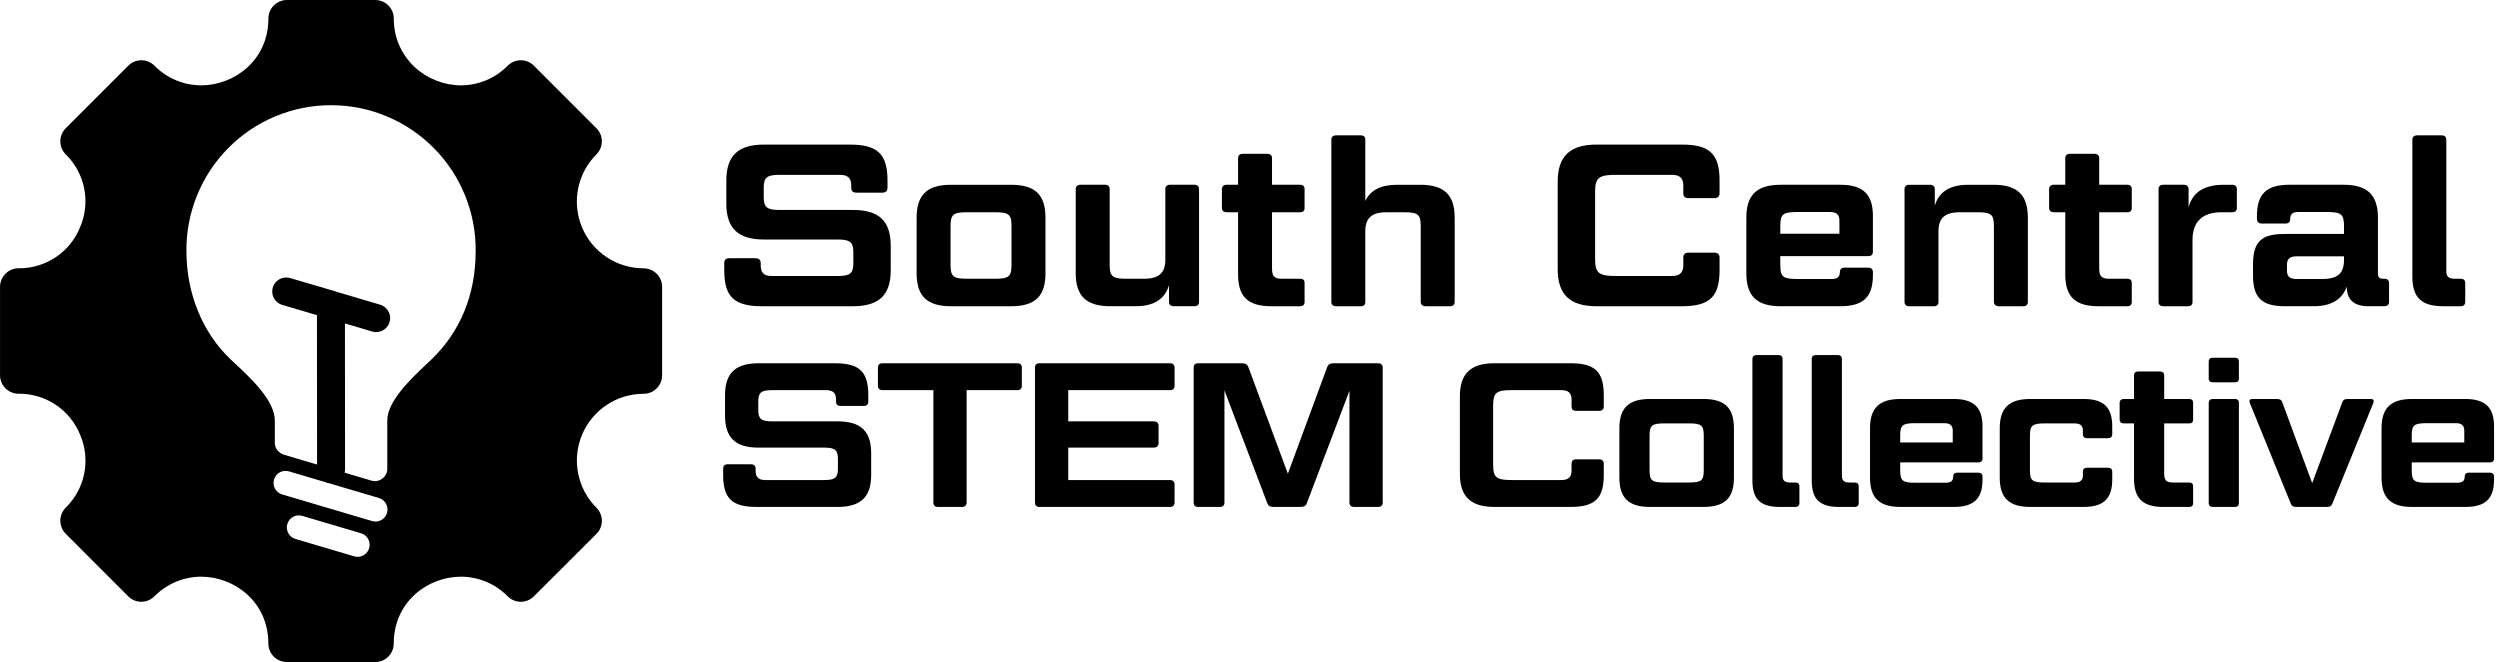 <?xml version="1.0" encoding="UTF-8"?><svg id="Layer_2" xmlns="http://www.w3.org/2000/svg" viewBox="0 0 2812.99 744.9"><g id="Black_Full_Width"><g><path d="m850,290.53c3.64,0,5.98,1.82,5.98,5.46v2.6c0,8.06,3.38,11.95,12.21,11.95h74.83c13.77,0,17.15-3.38,17.15-14.29v-12.47c0-10.91-3.38-14.29-17.15-14.29h-83.41c-29.36,0-42.35-12.73-42.35-40.54v-25.72c0-27.8,12.99-40.54,42.35-40.54h96.66c31.18,0,42.35,10.65,42.35,40.54v8.06c0,3.64-2.08,5.46-5.72,5.46h-29.36c-3.9,0-5.72-1.82-5.72-5.46v-2.6c0-8.05-3.64-11.95-12.73-11.95h-68.6c-13.77,0-17.15,3.38-17.15,14.29v10.65c0,11.17,3.38,14.55,17.15,14.55h83.15c29.62,0,42.61,12.47,42.61,40.54v27.28c0,27.8-12.99,40.54-42.61,40.54h-102.38c-31.18,0-42.35-10.65-42.35-40.54v-8.06c0-3.64,2.08-5.46,5.72-5.46h29.36Z"/><path d="m1176.36,307.42c0,25.72-11.43,37.16-38.72,37.16h-67.56c-27.02,0-38.72-11.43-38.72-37.16v-62.36c0-25.72,11.69-37.16,38.72-37.16h67.56c27.28,0,38.72,11.43,38.72,37.16v62.36Zm-38.2-52.49c0-13.51-2.6-16.11-18.71-16.11h-30.92c-16.37,0-18.97,2.6-18.97,16.11v42.61c0,13.51,2.6,16.11,18.97,16.11h30.92c16.11,0,18.71-2.6,18.71-16.11v-42.61Z"/><path d="m1248.6,297.54c0,13.51,2.86,16.11,18.97,16.11h19.75c17.15,0,23.91-7.02,23.91-21.31v-79.51c0-3.12,1.82-4.94,5.2-4.94h27.8c3.12,0,4.94,1.82,4.94,4.94v126.8c0,3.12-1.82,4.94-4.94,4.94h-23.39c-3.64,0-5.46-1.82-5.46-4.94v-18.71c-4.68,15.59-16.89,23.65-37.68,23.65h-28.32c-27.02,0-38.98-11.43-38.98-37.16v-94.58c0-3.12,2.08-4.94,5.2-4.94h27.8c3.38,0,5.2,1.82,5.2,4.94v84.71Z"/><path d="m1431.27,238.82v62.88c0,9.35,2.6,11.95,11.43,11.95h20.01c3.64,0,5.2,1.56,5.2,4.94v21.05c0,3.12-1.56,4.94-5.2,4.94h-32.22c-26.24,0-37.42-10.65-37.42-35.86v-69.9h-12.99c-3.12,0-5.2-1.56-5.2-4.94v-21.05c0-3.12,2.08-4.94,5.2-4.94h12.99v-29.88c0-3.12,1.82-4.94,5.2-4.94h27.54c3.64,0,5.46,1.82,5.46,4.94v29.88h31.44c3.64,0,5.2,1.82,5.2,4.94v21.05c0,3.38-1.56,4.94-5.2,4.94h-31.44Z"/><path d="m1598.61,254.93c0-13.51-2.6-16.11-18.97-16.11h-19.49c-17.15,0-23.91,7.02-23.91,21.31v79.51c0,3.12-1.56,4.94-5.2,4.94h-27.54c-3.64,0-5.46-1.82-5.46-4.94v-182.41c0-3.12,1.82-4.94,5.46-4.94h27.54c3.64,0,5.2,1.82,5.2,4.94v68.86c5.72-11.95,17.41-18.19,35.6-18.19h26.24c27.02,0,38.72,11.43,38.72,37.16v94.58c0,3.12-1.82,4.94-5.2,4.94h-27.54c-3.38,0-5.46-1.82-5.46-4.94v-84.71Z"/><path d="m1929.13,284.29c3.64,0,5.72,2.08,5.72,5.46v14.29c0,29.88-11.17,40.54-42.35,40.54h-96.14c-29.62,0-43.65-12.99-43.65-41.58v-98.74c0-28.58,14.03-41.58,43.65-41.58h96.14c31.18,0,42.35,10.65,42.35,40.54v14.29c0,3.38-2.08,5.46-5.72,5.46h-29.36c-3.9,0-5.72-2.08-5.72-5.46v-8.83c0-8.05-3.9-11.95-12.73-11.95h-63.4c-19.23,0-23.12,3.38-23.12,19.49v74.83c0,16.11,3.9,19.49,23.12,19.49h63.4c8.83,0,12.73-3.9,12.73-11.95v-8.83c0-3.38,1.82-5.46,5.72-5.46h29.36Z"/><path d="m2003.7,344.57c-27.02,0-38.72-11.43-38.72-37.16v-62.36c0-25.72,11.69-37.16,38.72-37.16h67.04c25.46,0,36.64,10.65,36.64,34.82v40.54c0,3.38-1.82,4.94-5.46,4.94h-98.74v9.61c0,13.51,2.6,16.11,18.97,16.11h38.72c6.24,0,9.35-2.08,9.35-7.8,0-3.12,1.82-4.94,5.2-4.94h26.5c3.64,0,5.46,1.82,5.46,4.94v3.64c0,24.42-10.91,34.82-36.38,34.82h-67.3Zm-.52-81.59h66.52v-15.07c0-6.76-3.64-9.35-10.65-9.35h-36.9c-16.37,0-18.97,2.6-18.97,16.11v8.31Z"/><path d="m2243.54,254.93c0-13.51-2.6-16.11-18.97-16.11h-19.49c-17.15,0-23.91,7.02-23.91,21.31v79.51c0,3.12-1.56,4.94-5.2,4.94h-27.54c-3.64,0-5.46-1.82-5.46-4.94v-126.8c0-3.12,1.82-4.94,5.46-4.94h23.13c3.64,0,5.46,1.82,5.46,4.94v18.71c4.42-15.59,16.89-23.65,37.68-23.65h28.32c27.02,0,38.72,11.43,38.72,37.16v94.58c0,3.12-1.82,4.94-5.2,4.94h-27.54c-3.38,0-5.46-1.82-5.46-4.94v-84.71Z"/><path d="m2362.03,238.82v62.88c0,9.35,2.6,11.95,11.43,11.95h20.01c3.64,0,5.2,1.56,5.2,4.94v21.05c0,3.12-1.56,4.94-5.2,4.94h-32.22c-26.24,0-37.42-10.65-37.42-35.86v-69.9h-12.99c-3.12,0-5.2-1.56-5.2-4.94v-21.05c0-3.12,2.08-4.94,5.2-4.94h12.99v-29.88c0-3.12,1.82-4.94,5.2-4.94h27.54c3.64,0,5.46,1.82,5.46,4.94v29.88h31.44c3.64,0,5.2,1.82,5.2,4.94v21.05c0,3.38-1.56,4.94-5.2,4.94h-31.44Z"/><path d="m2500,238.82c-23.13,0-33,11.69-33,31.44v69.38c0,3.12-1.56,4.94-5.2,4.94h-27.54c-3.64,0-5.46-1.82-5.46-4.94v-126.8c0-3.12,1.82-4.94,5.46-4.94h23.13c3.38,0,5.2,1.82,5.2,4.94v20.53c4.42-16.89,17.15-25.46,39.76-25.46h9.35c3.38,0,5.2,1.82,5.2,4.94v21.05c0,3.38-1.82,4.94-5.2,4.94h-11.69Z"/><path d="m2535.08,310.01v-12.21c0-26.76,10.13-34.56,35.86-34.56h66.52v-8.58c0-13.51-2.86-16.11-18.97-16.11h-32.48c-6.24,0-9.09,2.08-9.09,7.79,0,3.38-1.82,5.2-5.46,5.2h-26.5c-3.38,0-5.46-1.82-5.46-5.2v-3.64c0-24.42,10.91-34.82,36.38-34.82h61.06c26.76,0,38.72,11.43,38.72,37.16v63.14c0,3.64,1.82,5.46,5.72,5.46h1.56c3.38,0,5.2,1.56,5.2,4.94v21.05c0,3.12-1.82,4.94-5.2,4.94h-17.93c-17.15,0-24.42-8.05-24.42-22.09-5.2,14.55-17.41,22.09-37.42,22.09h-32.22c-25.72,0-35.86-9.35-35.86-34.56Zm102.38-17.41v-4.16h-53.53c-7.02,0-10.65,2.6-10.65,9.35v6.76c0,6.76,3.38,9.35,10.65,9.35h29.62c17.15,0,23.91-6.76,23.91-21.31Z"/><path d="m2768.68,313.65c3.38,0,5.2,1.56,5.2,4.94v21.05c0,3.12-1.82,4.94-5.2,4.94h-19.23c-24.94,0-35.08-9.61-35.08-33.52v-153.83c0-3.12,2.08-4.94,5.2-4.94h27.8c3.38,0,5.2,1.82,5.2,4.94v147.59c0,6.24,2.34,8.83,9.87,8.83h6.24Z"/><path d="m844.89,522.37c3.23,0,5.31,1.62,5.31,4.85v2.31c0,7.16,3,10.62,10.86,10.62h66.52c12.24,0,15.24-3,15.24-12.7v-11.09c0-9.7-3-12.7-15.24-12.7h-74.14c-26.1,0-37.65-11.32-37.65-36.03v-22.87c0-24.71,11.55-36.03,37.65-36.03h85.92c27.72,0,37.65,9.47,37.65,36.03v7.16c0,3.23-1.85,4.85-5.08,4.85h-26.1c-3.46,0-5.08-1.62-5.08-4.85v-2.31c0-7.16-3.23-10.62-11.32-10.62h-60.98c-12.24,0-15.24,3-15.24,12.7v9.47c0,9.93,3,12.93,15.24,12.93h73.91c26.33,0,37.88,11.09,37.88,36.03v24.25c0,24.71-11.55,36.03-37.88,36.03h-91c-27.72,0-37.65-9.47-37.65-36.03v-7.16c0-3.23,1.85-4.85,5.08-4.85h26.1Z"/><path d="m1050.22,438.99h-57.28c-3.46,0-5.08-1.85-5.08-4.85v-20.56c0-3,1.62-4.85,5.08-4.85h151.75c3.46,0,5.08,1.85,5.08,4.85v20.56c0,3-1.62,4.85-5.08,4.85h-57.05v126.57c0,3-2.08,4.85-5.31,4.85h-27.02c-3.23,0-5.08-1.85-5.08-4.85v-126.57Z"/><path d="m1316.53,408.73c3.23,0,5.08,1.85,5.08,4.85v20.56c0,3-1.85,4.85-5.08,4.85h-114.56v35.11h96.32c3.23,0,5.31,1.62,5.31,4.85v19.86c0,3-2.08,4.85-5.31,4.85h-96.32v36.49h114.56c3.23,0,5.08,1.85,5.08,4.85v20.56c0,3-1.85,4.85-5.08,4.85h-146.9c-3.46,0-5.08-1.85-5.08-4.85v-151.98c0-3,1.62-4.85,5.08-4.85h146.9Z"/><path d="m1397.6,408.73c3.93,0,6.01,1.39,7.16,4.62l44.35,119.64,44.12-119.64c1.15-3.23,3.23-4.62,7.16-4.62h50.12c3.46,0,5.31,1.85,5.31,4.85v151.98c0,3-1.85,4.85-5.31,4.85h-27.02c-3.23,0-5.08-1.85-5.08-4.85v-125.88l-47.81,126.11c-.92,3.23-3.23,4.62-7.16,4.62h-30.49c-4.16,0-6-1.39-7.16-4.62l-48.04-126.57v126.34c0,3-1.85,4.85-5.08,4.85h-24.48c-3.46,0-5.08-1.85-5.08-4.85v-151.98c0-3,1.62-4.85,5.08-4.85h49.43Z"/><path d="m1799.49,516.83c3.23,0,5.08,1.85,5.08,4.85v12.7c0,26.56-9.93,36.03-37.65,36.03h-85.46c-26.33,0-38.8-11.55-38.8-36.96v-87.77c0-25.41,12.47-36.96,38.8-36.96h85.46c27.72,0,37.65,9.47,37.65,36.03v12.7c0,3-1.85,4.85-5.08,4.85h-26.1c-3.46,0-5.08-1.85-5.08-4.85v-7.85c0-7.16-3.46-10.62-11.32-10.62h-56.36c-17.09,0-20.56,3-20.56,17.32v66.52c0,14.32,3.46,17.32,20.56,17.32h56.36c7.85,0,11.32-3.46,11.32-10.62v-7.85c0-3,1.62-4.85,5.08-4.85h26.1Z"/><path d="m1951.01,537.38c0,22.87-10.16,33.03-34.42,33.03h-60.05c-24.02,0-34.42-10.16-34.42-33.03v-55.43c0-22.87,10.39-33.03,34.42-33.03h60.05c24.25,0,34.42,10.16,34.42,33.03v55.43Zm-33.95-46.66c0-12.01-2.31-14.32-16.63-14.32h-27.49c-14.55,0-16.86,2.31-16.86,14.32v37.88c0,12.01,2.31,14.32,16.86,14.32h27.49c14.32,0,16.63-2.31,16.63-14.32v-37.88Z"/><path d="m2020.07,542.93c3,0,4.62,1.39,4.62,4.39v18.71c0,2.77-1.62,4.39-4.62,4.39h-17.09c-22.17,0-31.18-8.55-31.18-29.8v-136.74c0-2.77,1.85-4.39,4.62-4.39h24.71c3,0,4.62,1.62,4.62,4.39v131.19c0,5.54,2.08,7.85,8.78,7.85h5.54Z"/><path d="m2086.82,542.93c3,0,4.62,1.39,4.62,4.39v18.71c0,2.77-1.62,4.39-4.62,4.39h-17.09c-22.17,0-31.18-8.55-31.18-29.8v-136.74c0-2.77,1.85-4.39,4.62-4.39h24.71c3,0,4.62,1.62,4.62,4.39v131.19c0,5.54,2.08,7.85,8.78,7.85h5.54Z"/><path d="m2138.55,570.41c-24.02,0-34.42-10.16-34.42-33.03v-55.43c0-22.87,10.39-33.03,34.42-33.03h59.59c22.64,0,32.57,9.47,32.57,30.95v36.03c0,3-1.62,4.39-4.85,4.39h-87.77v8.55c0,12.01,2.31,14.32,16.86,14.32h34.42c5.54,0,8.31-1.85,8.31-6.93,0-2.77,1.62-4.39,4.62-4.39h23.56c3.23,0,4.85,1.62,4.85,4.39v3.23c0,21.71-9.7,30.95-32.34,30.95h-59.82Zm-.46-72.53h59.13v-13.4c0-6-3.23-8.31-9.47-8.31h-32.8c-14.55,0-16.86,2.31-16.86,14.32v7.39Z"/><path d="m2343.66,530.68c0-2.77,1.62-4.39,4.62-4.39h23.56c3.23,0,4.85,1.62,4.85,4.39v8.78c0,21.71-9.7,30.95-32.34,30.95h-59.82c-24.02,0-34.42-10.16-34.42-33.03v-55.43c0-22.87,10.39-33.03,34.42-33.03h59.82c22.63,0,32.34,9.24,32.34,30.95v8.78c0,2.77-1.62,4.39-4.85,4.39h-23.56c-3,0-4.62-1.62-4.62-4.39v-4.39c0-5.54-3.23-7.85-9.24-7.85h-33.49c-14.55,0-16.86,2.31-16.86,14.32v37.88c0,12.01,2.31,14.32,16.86,14.32h33.49c6,0,9.24-2.31,9.24-7.85v-4.39Z"/><path d="m2435.12,476.41v55.9c0,8.31,2.31,10.62,10.16,10.62h17.79c3.23,0,4.62,1.39,4.62,4.39v18.71c0,2.77-1.39,4.39-4.62,4.39h-28.64c-23.33,0-33.26-9.47-33.26-31.87v-62.13h-11.55c-2.77,0-4.62-1.39-4.62-4.39v-18.71c0-2.77,1.85-4.39,4.62-4.39h11.55v-26.56c0-2.77,1.62-4.39,4.62-4.39h24.48c3.23,0,4.85,1.62,4.85,4.39v26.56h27.95c3.23,0,4.62,1.62,4.62,4.39v18.71c0,3-1.39,4.39-4.62,4.39h-27.95Z"/><path d="m2485.24,406.88c0-3,1.62-4.39,4.85-4.39h24.48c3.23,0,4.62,1.39,4.62,4.39v18.94c0,3-1.39,4.39-4.62,4.39h-24.48c-3.23,0-4.85-1.39-4.85-4.39v-18.94Zm0,46.43c0-2.77,1.62-4.39,4.85-4.39h24.48c3.23,0,4.62,1.62,4.62,4.39v112.71c0,2.77-1.39,4.39-4.62,4.39h-24.48c-3.23,0-4.85-1.62-4.85-4.39v-112.71Z"/><path d="m2531.44,453.31c-.92-2.77.23-4.39,2.54-4.39h27.72c3.93,0,5.54,1.15,6.47,4.16l33.49,90.54,33.72-90.54c.92-3,2.54-4.16,6.47-4.16h26.1c2.31,0,3.7,1.62,2.54,4.39l-45.96,112.95c-1.15,3-2.77,4.16-6.47,4.16h-34.18c-3.7,0-5.31-1.16-6.47-4.16l-45.96-112.95Z"/><path d="m2714.13,570.41c-24.02,0-34.42-10.16-34.42-33.03v-55.43c0-22.87,10.39-33.03,34.42-33.03h59.59c22.64,0,32.57,9.47,32.57,30.95v36.03c0,3-1.62,4.39-4.85,4.39h-87.77v8.55c0,12.01,2.31,14.32,16.86,14.32h34.42c5.54,0,8.31-1.85,8.31-6.93,0-2.77,1.62-4.39,4.62-4.39h23.56c3.23,0,4.85,1.62,4.85,4.39v3.23c0,21.71-9.7,30.95-32.34,30.95h-59.82Zm-.46-72.53h59.13v-13.4c0-6-3.23-8.31-9.47-8.31h-32.8c-14.55,0-16.86,2.31-16.86,14.32v7.39Z"/></g><g id="Bulb"><path d="m738.89,308.03c-3.9-3.9-9.18-6.09-14.69-6.1-14.86,0-29.39-4.4-41.75-12.65-12.36-8.25-21.99-19.99-27.67-33.72-5.68-13.73-7.17-28.84-4.26-43.42,2.91-14.57,10.07-27.96,20.59-38.46,3.89-3.9,6.07-9.19,6.07-14.7s-2.18-10.8-6.07-14.7l-70.4-70.4c-1.93-1.93-4.22-3.46-6.74-4.51-2.52-1.04-5.23-1.58-7.96-1.58s-5.43.54-7.96,1.58c-2.52,1.04-4.81,2.58-6.74,4.51-6.87,6.99-15.07,12.55-24.1,16.35-9.04,3.8-18.74,5.77-28.54,5.79-19.37-.1-38-7.47-52.19-20.65-7.47-6.99-13.41-15.45-17.44-24.86-4.03-9.4-6.06-19.54-5.96-29.77-.02-5.49-2.21-10.75-6.1-14.64-3.88-3.88-9.15-6.08-14.64-6.1h-99.56c-5.51,0-10.8,2.2-14.69,6.1-3.9,3.9-6.09,9.18-6.1,14.69,0,47.09-38.45,75.23-75.6,75.23-9.8-.02-19.51-1.99-28.54-5.79-9.04-3.8-17.23-9.36-24.1-16.35-1.93-1.93-4.22-3.46-6.74-4.51-2.52-1.04-5.23-1.58-7.96-1.58s-5.43.54-7.96,1.58c-2.52,1.04-4.81,2.58-6.74,4.51l-70.4,70.4c-1.93,1.93-3.46,4.22-4.51,6.74-1.04,2.52-1.58,5.23-1.58,7.96s.54,5.43,1.58,7.96c1.04,2.52,2.58,4.81,4.51,6.74,10.63,10.42,17.87,23.81,20.77,38.41,2.9,14.6,1.31,29.74-4.54,43.43-5.55,13.81-15.14,25.63-27.52,33.9-12.38,8.27-26.97,12.61-41.85,12.46-5.51,0-10.8,2.2-14.69,6.1-3.9,3.9-6.09,9.18-6.1,14.69v99.56c0,5.51,2.2,10.8,6.1,14.69,3.9,3.9,9.18,6.09,14.69,6.1,14.9-.17,29.5,4.17,41.88,12.44,12.39,8.27,21.99,20.1,27.54,33.92,5.85,13.69,7.42,28.83,4.51,43.44-2.91,14.6-10.15,27.99-20.8,38.4-3.89,3.91-6.07,9.19-6.07,14.7s2.18,10.8,6.07,14.7l70.35,70.4c1.93,1.93,4.22,3.46,6.74,4.51,2.52,1.05,5.23,1.58,7.96,1.58s5.43-.54,7.96-1.58c2.52-1.04,4.81-2.58,6.74-4.51,6.88-6.99,15.07-12.54,24.11-16.34,9.04-3.8,18.74-5.77,28.54-5.79,37.18,0,75.6,28.13,75.6,75.22,0,5.51,2.2,10.8,6.1,14.69,3.9,3.9,9.18,6.09,14.69,6.1h99.51c5.51,0,10.8-2.2,14.69-6.1,3.9-3.9,6.09-9.18,6.1-14.69,0-47.09,38.45-75.22,75.6-75.22,9.8.02,19.5,1.99,28.54,5.79,9.04,3.8,17.23,9.35,24.11,16.34,1.93,1.93,4.22,3.46,6.75,4.51,2.52,1.05,5.23,1.58,7.95,1.58s5.43-.54,7.96-1.58c2.52-1.04,4.81-2.58,6.75-4.51l70.44-70.29c3.89-3.9,6.07-9.19,6.07-14.7s-2.18-10.8-6.07-14.7c-10.52-10.5-17.68-23.89-20.59-38.46-2.91-14.57-1.42-29.68,4.26-43.41,5.68-13.73,15.32-25.47,27.67-33.72,12.36-8.26,26.89-12.66,41.75-12.65,5.51,0,10.8-2.2,14.69-6.1,3.9-3.9,6.09-9.18,6.1-14.69v-99.56c0-5.51-2.2-10.8-6.1-14.69Zm-323.53,308.81c-1.74,5.89-7.13,9.7-12.97,9.7-1.27,0-2.56-.18-3.85-.56l-66.1-19.56c-7.17-2.12-11.26-9.65-9.14-16.82,2.12-7.17,9.65-11.26,16.82-9.14l66.1,19.56c7.17,2.12,11.26,9.65,9.14,16.82Zm20.1-39.7c-1.74,5.89-7.13,9.7-12.97,9.7-1.27,0-2.56-.18-3.85-.56l-101.19-29.94c-7.17-2.12-11.26-9.65-9.14-16.82,2.12-7.17,9.65-11.26,16.82-9.14l101.19,29.94c7.17,2.12,11.26,9.65,9.14,16.82Zm49.99-172.73c-1.65,1.58-3.37,3.21-5.14,4.88-18.8,17.8-44.55,42.18-44.55,64.07v54.22c0,4.31-2.05,8.36-5.53,10.91l-.36.26c-2.35,1.72-5.16,2.62-8.01,2.62-1.29,0-2.58-.18-3.84-.56l-98.37-29.1c-1.4-.41-2.72-1.05-3.92-1.89l-.72-.5c-3.62-2.53-5.78-6.67-5.78-11.09v-24.87c0-22.55-26.26-47.06-45.43-64.96-1.44-1.34-2.83-2.65-4.18-3.92-31.67-29.89-49.83-74.23-49.85-121.67-.23-21.61,3.76-42.72,11.87-62.75,8.11-20.05,19.94-38.02,35.15-53.4,15.21-15.38,33.05-27.4,53.01-35.74,19.96-8.33,41.05-12.56,62.69-12.56s42.73,4.23,62.69,12.56c19.96,8.33,37.8,20.36,53.01,35.74,15.21,15.38,27.04,33.35,35.15,53.4,8.1,20.03,12.1,41.14,11.87,62.75-.02,48.46-17.23,90.5-49.77,121.6Z"/><path id="Filament" d="m423.24,357.92l-101.19-29.94,50.32,14.76.13,185.14" style="fill:none; stroke:#000; stroke-linecap:round; stroke-linejoin:round; stroke-width:31.48px;"/></g></g></svg>